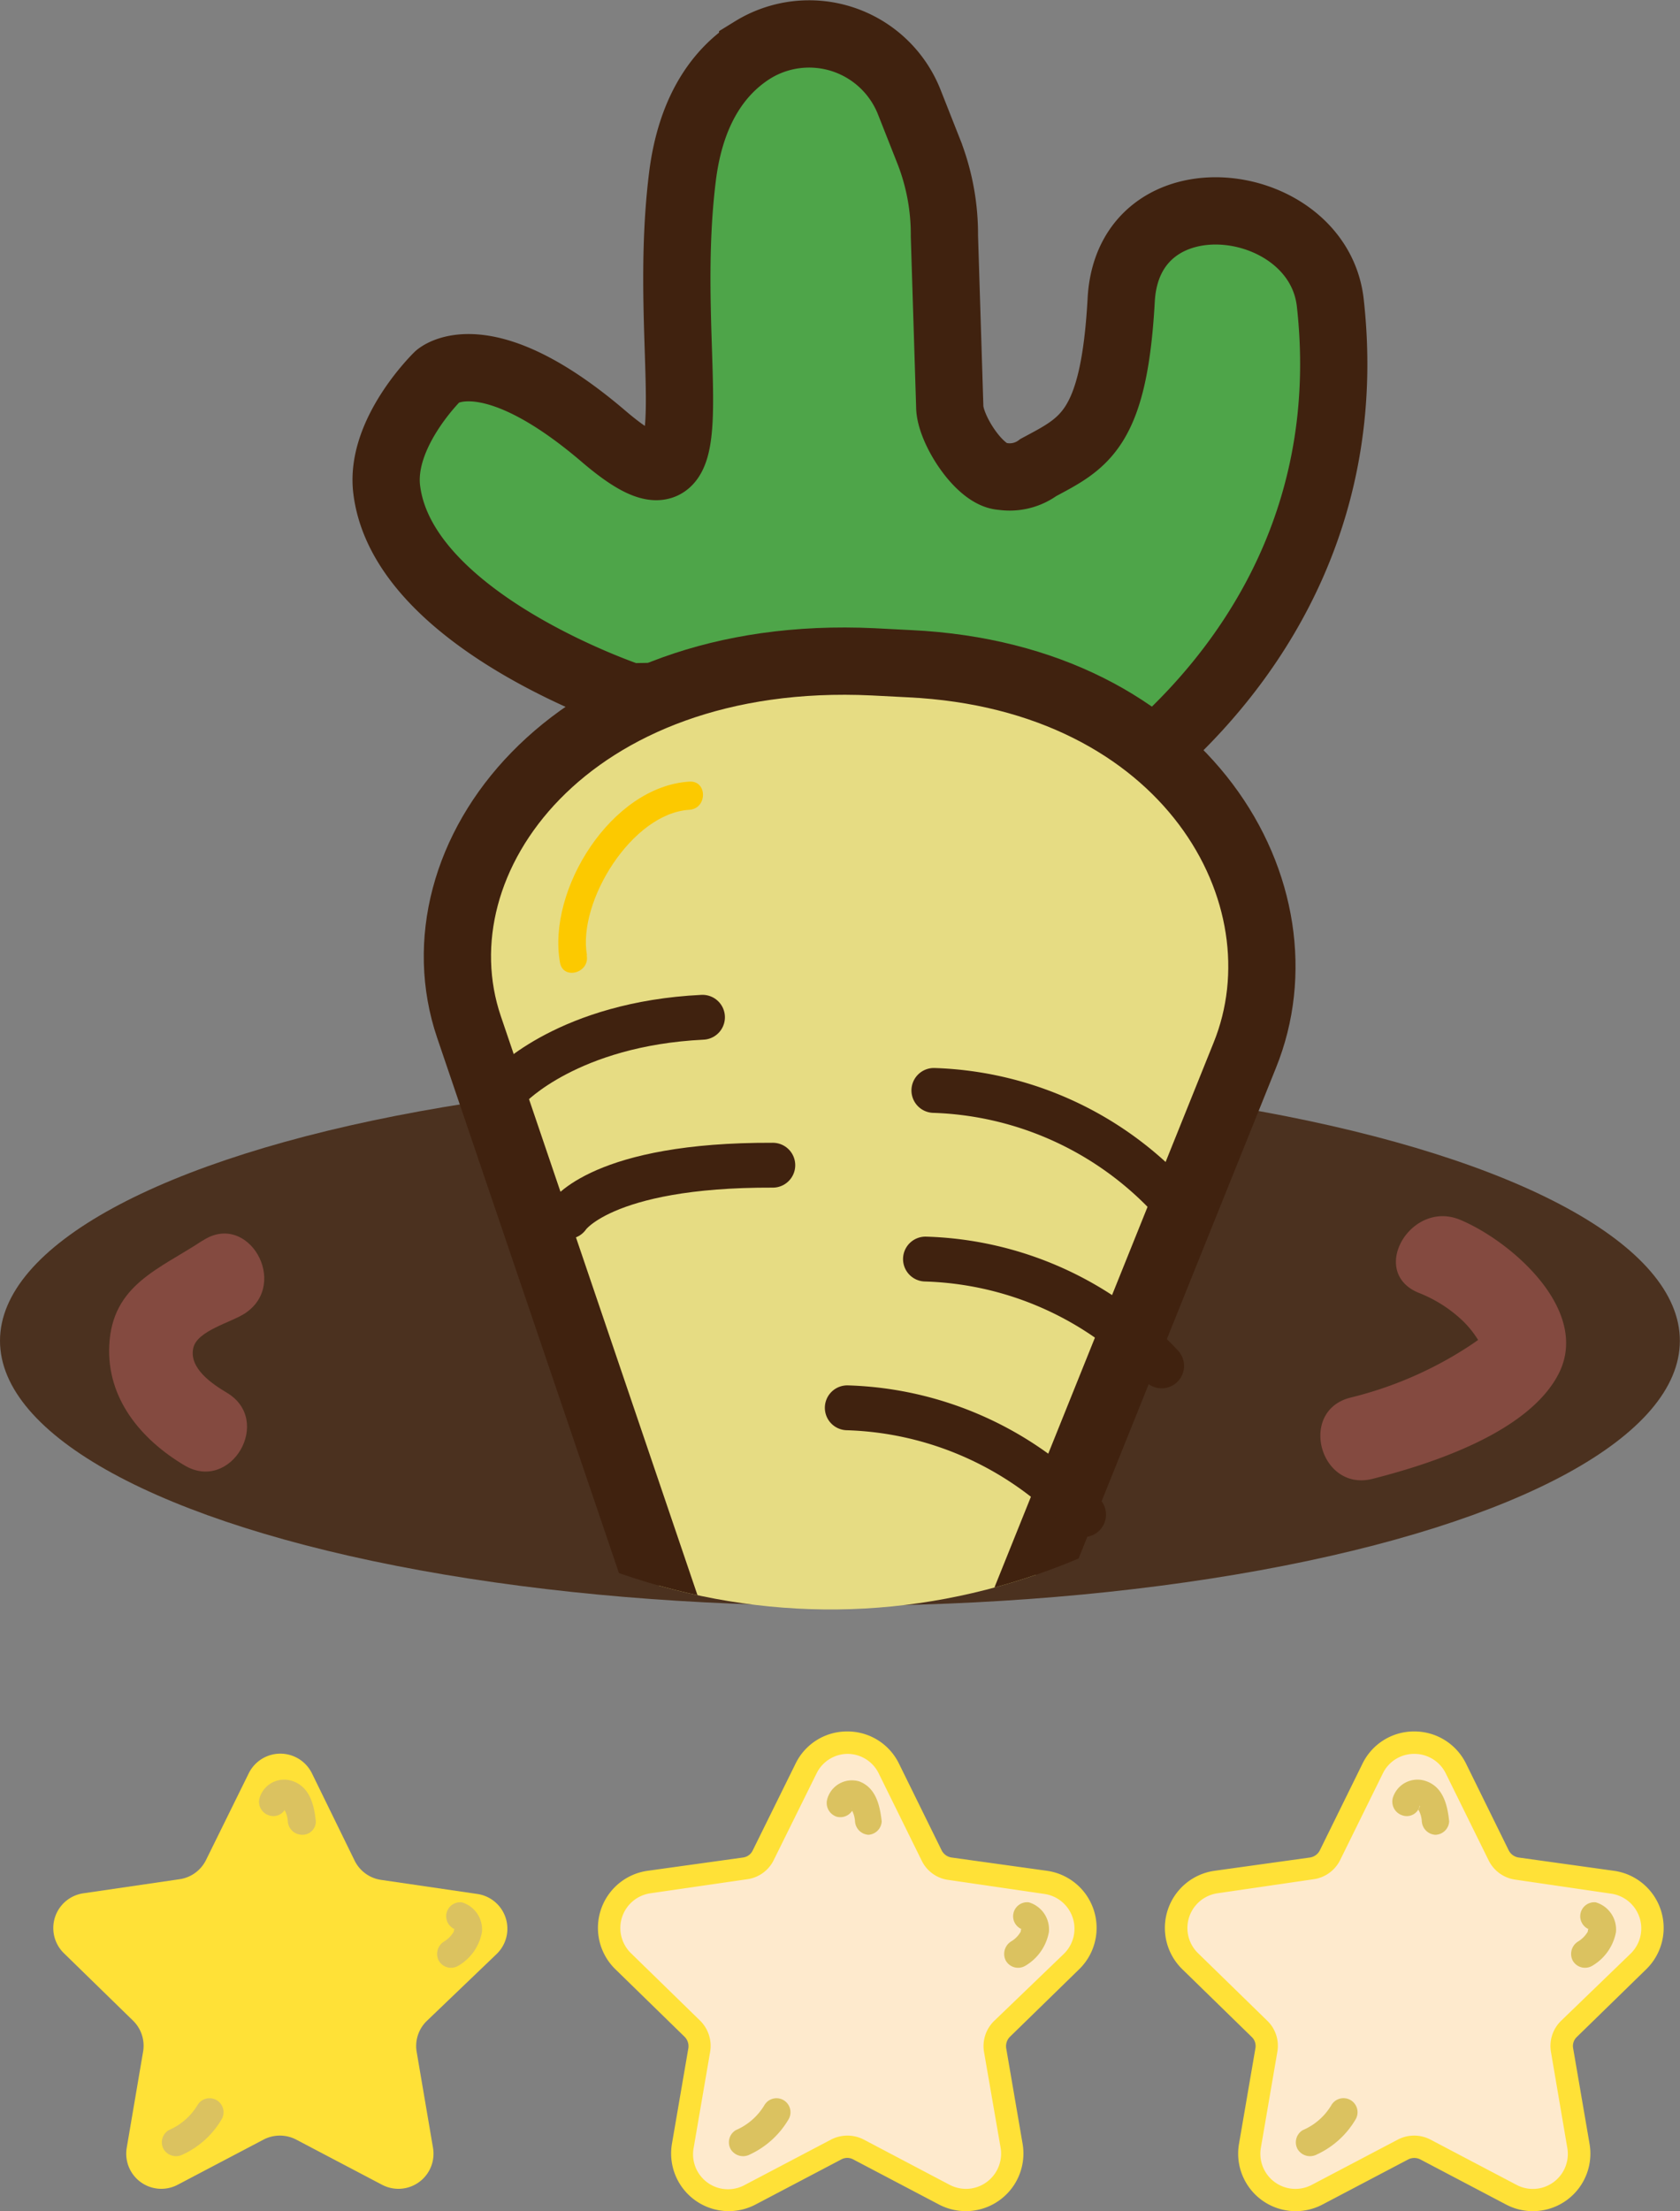 <svg xmlns="http://www.w3.org/2000/svg" xmlns:xlink="http://www.w3.org/1999/xlink" viewBox="0 0 125.91 165.62"><rect x="0" y="0" width="125.91" height="165.62" fill="#808080" stroke="none"/><defs><style>.a04fa773-bd05-488f-90c8-e3210e55576e,.b54e73e2-4301-4380-b29a-26484532b879{fill:none;}.bb3b6895-542e-4715-96d8-9c6748bf6397{fill:#feeacd;}.faf86b35-09fc-415e-86d1-4e16866255d2{fill:#ffe137;}.bc764299-84b6-4e26-95d8-d9db9f702c72{fill:#dbc260;}.a2bf4134-8e03-46dc-8db2-cb29b47c2b16{fill:#4b311f;}.a984661e-9479-4454-9e6f-98a5c7087ef6{clip-path:url(#e756e453-1d60-4450-b20d-2e35be7d83d2);}.a11be319-208c-4f7d-8a12-48883b592853{fill:#4ea549;}.a04fa773-bd05-488f-90c8-e3210e55576e,.a11be319-208c-4f7d-8a12-48883b592853,.fe57ac63-e744-4ffa-a0a7-ce7e87bd716d{stroke:#40220f;stroke-miterlimit:10;}.a11be319-208c-4f7d-8a12-48883b592853,.fe57ac63-e744-4ffa-a0a7-ce7e87bd716d{stroke-width:5.04px;}.fe57ac63-e744-4ffa-a0a7-ce7e87bd716d{fill:#e6dc83;}.a04fa773-bd05-488f-90c8-e3210e55576e{stroke-linecap:round;stroke-width:3.36px;}.ff9e3993-5a6c-47d6-a077-aaee8b168f14{fill:#fcc900;}.a3b15631-3690-4530-b95b-17f549e31cc3{fill:#844a40;}</style><clipPath id="e756e453-1d60-4450-b20d-2e35be7d83d2" transform="translate(-2.01 -49.64)"><ellipse class="b54e73e2-4301-4380-b29a-26484532b879" cx="62.98" cy="85.09" rx="62.95" ry="85.11" transform="translate(-2.79 2.14) rotate(-1.9)"/></clipPath></defs><title>蘿蔔1</title><g id="ea95fe04-f4a3-401d-9f9c-fc611db5aeaf" data-name="圖層 2"><g id="ad9f22d5-49a3-4737-8662-de930bb988bc" data-name="圖層 1"><path class="bb3b6895-542e-4715-96d8-9c6748bf6397" d="M74.39,214.42a3.56,3.56,0,0,1-1.62-.4l-6.43-3.38a1.71,1.71,0,0,0-.83-.21,1.77,1.77,0,0,0-.84.21L58.25,214a3.59,3.59,0,0,1-1.62.4A3.5,3.5,0,0,1,54,213.17a3.42,3.42,0,0,1-.76-2.82l1.23-7.16a1.79,1.79,0,0,0-.52-1.59l-5.2-5.07a3.48,3.48,0,0,1,1.93-5.93l7.19-1a1.78,1.78,0,0,0,1.35-1l3.21-6.51a3.48,3.48,0,0,1,6.24,0l3.21,6.51a1.78,1.78,0,0,0,1.35,1l7.19,1a3.48,3.48,0,0,1,1.93,5.93l-5.2,5.07a1.79,1.79,0,0,0-.52,1.59l1.23,7.16a3.45,3.45,0,0,1-.76,2.82A3.5,3.5,0,0,1,74.39,214.42Z" transform="translate(-2.01 -49.64)"/><path class="faf86b35-09fc-415e-86d1-4e16866255d2" d="M65.51,181a2.6,2.6,0,0,1,2.36,1.47L71.09,189a2.6,2.6,0,0,0,2,1.44l7.19,1.05a2.63,2.63,0,0,1,1.46,4.49L76.52,201a2.63,2.63,0,0,0-.76,2.33L77,210.49a2.64,2.64,0,0,1-2.6,3.09,2.7,2.7,0,0,1-1.23-.31l-6.42-3.38a2.67,2.67,0,0,0-2.46,0l-6.43,3.38A2.62,2.62,0,0,1,54,210.49l1.23-7.16A2.66,2.66,0,0,0,54.5,201l-5.2-5.07a2.63,2.63,0,0,1,1.46-4.49L58,190.39a2.6,2.6,0,0,0,2-1.44l3.22-6.51A2.6,2.6,0,0,1,65.51,181m0-1.68a4.28,4.28,0,0,0-3.87,2.4l-3.22,6.52a.94.94,0,0,1-.71.52l-7.19,1a4.32,4.32,0,0,0-2.39,7.37l5.2,5.07a1,1,0,0,1,.27.84l-1.23,7.16a4.32,4.32,0,0,0,6.27,4.55l6.43-3.38a.94.94,0,0,1,.88,0l6.43,3.38a4.32,4.32,0,0,0,6.27-4.55l-1.23-7.16a1,1,0,0,1,.27-.84l5.2-5.07a4.32,4.32,0,0,0-2.39-7.37l-7.19-1a1,1,0,0,1-.72-.52l-3.21-6.52a4.29,4.29,0,0,0-3.87-2.4Z" transform="translate(-2.01 -49.64)"/><path class="bc764299-84b6-4e26-95d8-d9db9f702c72" d="M58.22,211a6.57,6.57,0,0,0,2.89-2.63,1,1,0,0,0-1.81-1.06,4.63,4.63,0,0,1-2.14,1.87,1.06,1.06,0,0,0-.38,1.44,1.09,1.09,0,0,0,1.44.38Z" transform="translate(-2.01 -49.64)"/><path class="bc764299-84b6-4e26-95d8-d9db9f702c72" d="M78.56,194.15c-.09,0,0,0-.06.18a2,2,0,0,1-.73.73,1.1,1.1,0,0,0-.37,1.44,1.06,1.06,0,0,0,1.44.38,3.7,3.7,0,0,0,1.78-2.53,2.11,2.11,0,0,0-1.5-2.23,1.05,1.05,0,0,0-.56,2Z" transform="translate(-2.01 -49.64)"/><path class="bc764299-84b6-4e26-95d8-d9db9f702c72" d="M66,185c.05-.26-.11.08-.14.13s0-.08,0,0l-.06,0h.07c-.05,0-.08,0-.11-.07a2,2,0,0,1,.33,1,1.08,1.08,0,0,0,1,1,1.06,1.06,0,0,0,1-1c-.13-1.17-.42-2.53-1.69-3A1.92,1.92,0,0,0,64,184.42a1.08,1.08,0,0,0,.73,1.29A1.06,1.06,0,0,0,66,185Z" transform="translate(-2.01 -49.64)"/><path class="bb3b6895-542e-4715-96d8-9c6748bf6397" d="M116.89,214.42a3.53,3.53,0,0,1-1.62-.4l-6.43-3.38a1.77,1.77,0,0,0-.84-.21,1.71,1.71,0,0,0-.83.21L100.74,214a3.56,3.56,0,0,1-1.62.4,3.52,3.52,0,0,1-2.67-1.25,3.41,3.41,0,0,1-.75-2.82l1.22-7.16a1.81,1.81,0,0,0-.51-1.59l-5.2-5.07a3.48,3.48,0,0,1,1.92-5.93l7.19-1a1.77,1.77,0,0,0,1.35-1l3.22-6.51a3.47,3.47,0,0,1,6.23,0l3.22,6.51a1.77,1.77,0,0,0,1.35,1l7.18,1a3.48,3.48,0,0,1,1.93,5.93l-5.2,5.07a1.82,1.82,0,0,0-.52,1.59l1.23,7.16a3.39,3.39,0,0,1-.76,2.82A3.5,3.5,0,0,1,116.89,214.42Z" transform="translate(-2.01 -49.64)"/><path class="faf86b35-09fc-415e-86d1-4e16866255d2" d="M108,181a2.62,2.62,0,0,1,2.37,1.47l3.21,6.51a2.63,2.63,0,0,0,2,1.44l7.18,1.05a2.63,2.63,0,0,1,1.46,4.49L119,201a2.63,2.63,0,0,0-.75,2.33l1.22,7.16a2.62,2.62,0,0,1-3.82,2.78l-6.43-3.38a2.65,2.65,0,0,0-2.45,0l-6.43,3.38a2.63,2.63,0,0,1-3.83-2.78l1.23-7.16A2.61,2.61,0,0,0,97,201l-5.2-5.07a2.63,2.63,0,0,1,1.46-4.49l7.19-1.05a2.63,2.63,0,0,0,2-1.44l3.21-6.51A2.6,2.6,0,0,1,108,181m0-1.68a4.29,4.29,0,0,0-3.87,2.4l-3.21,6.52a1,1,0,0,1-.72.52l-7.19,1a4.32,4.32,0,0,0-2.39,7.37l5.2,5.07a.93.93,0,0,1,.28.84l-1.23,7.16a4.31,4.31,0,0,0,6.26,4.55l6.43-3.38a1,1,0,0,1,.89,0l6.43,3.38a4.31,4.31,0,0,0,6.26-4.55l-1.23-7.16a.93.93,0,0,1,.28-.84l5.2-5.07a4.32,4.32,0,0,0-2.4-7.37l-7.18-1a1,1,0,0,1-.72-.52l-3.21-6.52a4.31,4.31,0,0,0-3.88-2.4Z" transform="translate(-2.01 -49.64)"/><path class="bc764299-84b6-4e26-95d8-d9db9f702c72" d="M100.71,211a6.54,6.54,0,0,0,2.9-2.63,1.05,1.05,0,0,0-1.82-1.06,4.58,4.58,0,0,1-2.14,1.87,1.06,1.06,0,0,0-.38,1.44,1.09,1.09,0,0,0,1.44.38Z" transform="translate(-2.01 -49.64)"/><path class="bc764299-84b6-4e26-95d8-d9db9f702c72" d="M121.06,194.15c-.09,0,0,0-.06.18a2.13,2.13,0,0,1-.73.73,1.09,1.09,0,0,0-.38,1.44,1.06,1.06,0,0,0,1.44.38,3.71,3.71,0,0,0,1.79-2.53,2.12,2.12,0,0,0-1.51-2.23,1.05,1.05,0,0,0-.55,2Z" transform="translate(-2.01 -49.64)"/><path class="bc764299-84b6-4e26-95d8-d9db9f702c72" d="M108.48,185c0-.26-.11.08-.13.13s0-.08,0,0l-.07,0h.08c-.05,0-.09,0-.12-.07a2,2,0,0,1,.33,1,1.08,1.08,0,0,0,1,1,1.06,1.06,0,0,0,1.05-1c-.12-1.17-.42-2.53-1.68-3a1.93,1.93,0,0,0-2.55,1.26,1.08,1.08,0,0,0,.74,1.29,1,1,0,0,0,1.29-.73Z" transform="translate(-2.01 -49.64)"/><path class="faf86b35-09fc-415e-86d1-4e16866255d2" d="M25.38,182.44,28.59,189a2.63,2.63,0,0,0,2,1.44l7.18,1.05a2.63,2.63,0,0,1,1.47,4.49L34,201a2.61,2.61,0,0,0-.76,2.33l1.22,7.16a2.63,2.63,0,0,1-3.82,2.78l-6.43-3.38a2.65,2.65,0,0,0-2.45,0l-6.43,3.38a2.63,2.63,0,0,1-3.82-2.78l1.22-7.16A2.63,2.63,0,0,0,12,201L6.8,195.93a2.63,2.63,0,0,1,1.47-4.49l7.18-1.05a2.63,2.63,0,0,0,2-1.44l3.21-6.51A2.64,2.64,0,0,1,25.38,182.44Z" transform="translate(-2.01 -49.64)"/><path class="bc764299-84b6-4e26-95d8-d9db9f702c72" d="M15.72,211a6.54,6.54,0,0,0,2.9-2.63,1,1,0,0,0-1.81-1.06,4.66,4.66,0,0,1-2.15,1.87,1.06,1.06,0,0,0-.38,1.44,1.09,1.09,0,0,0,1.44.38Z" transform="translate(-2.01 -49.64)"/><path class="bc764299-84b6-4e26-95d8-d9db9f702c72" d="M36.07,194.15c-.09,0,0,0-.06.18a2.13,2.13,0,0,1-.73.73,1.09,1.09,0,0,0-.38,1.44,1.06,1.06,0,0,0,1.44.38,3.68,3.68,0,0,0,1.79-2.53,2.12,2.12,0,0,0-1.5-2.23,1.05,1.05,0,0,0-.56,2Z" transform="translate(-2.01 -49.64)"/><path class="bc764299-84b6-4e26-95d8-d9db9f702c72" d="M23.49,185c.05-.26-.11.08-.13.13s-.05-.08,0,0l-.07,0h.08c-.05,0-.09,0-.12-.07a2,2,0,0,1,.33,1,1.08,1.08,0,0,0,1.05,1,1,1,0,0,0,1.05-1c-.12-1.17-.42-2.53-1.68-3a1.92,1.92,0,0,0-2.54,1.26,1.06,1.06,0,0,0,.73,1.29,1,1,0,0,0,1.29-.73Z" transform="translate(-2.01 -49.64)"/><ellipse class="a2bf4134-8e03-46dc-8db2-cb29b47c2b16" cx="62.95" cy="100.42" rx="62.95" ry="19.85"/><g class="a984661e-9479-4454-9e6f-98a5c7087ef6"><path class="a11be319-208c-4f7d-8a12-48883b592853" d="M49.27,101.83S32.26,96.16,31,86.36c-.57-4.28,3.83-8.55,3.83-8.55s3.49-3.12,12.43,4.52,4.18-5.47,5.89-19.39c.62-5.11,2.78-8,5.27-9.56a8.07,8.07,0,0,1,11.75,3.94l1.43,3.62a17,17,0,0,1,1.19,6.38l.4,12.76c0,1.68,2.25,5.19,3.94,5.24a3.62,3.62,0,0,0,2.71-.67c3.41-1.83,5.66-2.76,6.2-12.55s14.75-8,15.67.22c1.67,15-5,26.08-12.85,33.22l-15.64-4.13Z" transform="translate(-2.01 -49.64)"/><path class="fe57ac63-e744-4ffa-a0a7-ce7e87bd716d" d="M67.46,99.21l2.73.14c20.79,1,30,17.28,25.11,29.33l-24,59.62C69,193.92,60,193.64,58,187.88L37.16,126.56C32.87,113.93,44.68,98.12,67.46,99.21Z" transform="translate(-2.01 -49.64)"/><path class="a04fa773-bd05-488f-90c8-e3210e55576e" d="M40.23,131s4.41-4.68,14.43-5.17" transform="translate(-2.01 -49.64)"/><path class="a04fa773-bd05-488f-90c8-e3210e55576e" d="M44.56,140.75s2.48-3.89,15.37-3.84" transform="translate(-2.01 -49.64)"/><path class="a04fa773-bd05-488f-90c8-e3210e55576e" d="M72,131.31a25.29,25.29,0,0,1,17.7,8.05" transform="translate(-2.01 -49.64)"/><path class="a04fa773-bd05-488f-90c8-e3210e55576e" d="M71.37,143.94a25.25,25.25,0,0,1,17.7,8" transform="translate(-2.01 -49.64)"/><path class="a04fa773-bd05-488f-90c8-e3210e55576e" d="M65.51,155.08a25.31,25.31,0,0,1,17.71,8" transform="translate(-2.01 -49.64)"/></g><path class="ff9e3993-5a6c-47d6-a077-aaee8b168f14" d="M46,121.18c-.71-4,3.36-10.63,7.68-10.89,1.35-.09,1.36-2.19,0-2.11-5.85.36-10.68,8.1-9.7,13.56.24,1.33,2.26.77,2-.56Z" transform="translate(-2.01 -49.64)"/><path class="a3b15631-3690-4530-b95b-17f549e31cc3" d="M17.2,142.55c-3.23,2.14-6.78,3.3-7,7.84-.2,4,2.38,7.06,5.63,9,3.5,2.08,6.67-3.37,3.18-5.44-1.07-.64-2.87-1.83-2.51-3.36.29-1.29,2.86-1.91,3.88-2.59,3.36-2.23.21-7.69-3.18-5.44Z" transform="translate(-2.01 -49.64)"/><path class="a3b15631-3690-4530-b95b-17f549e31cc3" d="M108.29,146.45a10.2,10.2,0,0,1,3.32,2.09,7.45,7.45,0,0,1,1.42,1.88l.14-.7c-.37.28-.75.54-1.13.79a28.63,28.63,0,0,1-8.83,3.81c-3.93,1-2.27,7.08,1.67,6.08,4.45-1.13,11.66-3.47,13.93-7.84,2.45-4.74-3.48-9.92-7.34-11.55-3.7-1.57-6.91,3.86-3.18,5.44Z" transform="translate(-2.01 -49.64)"/></g></g></svg>